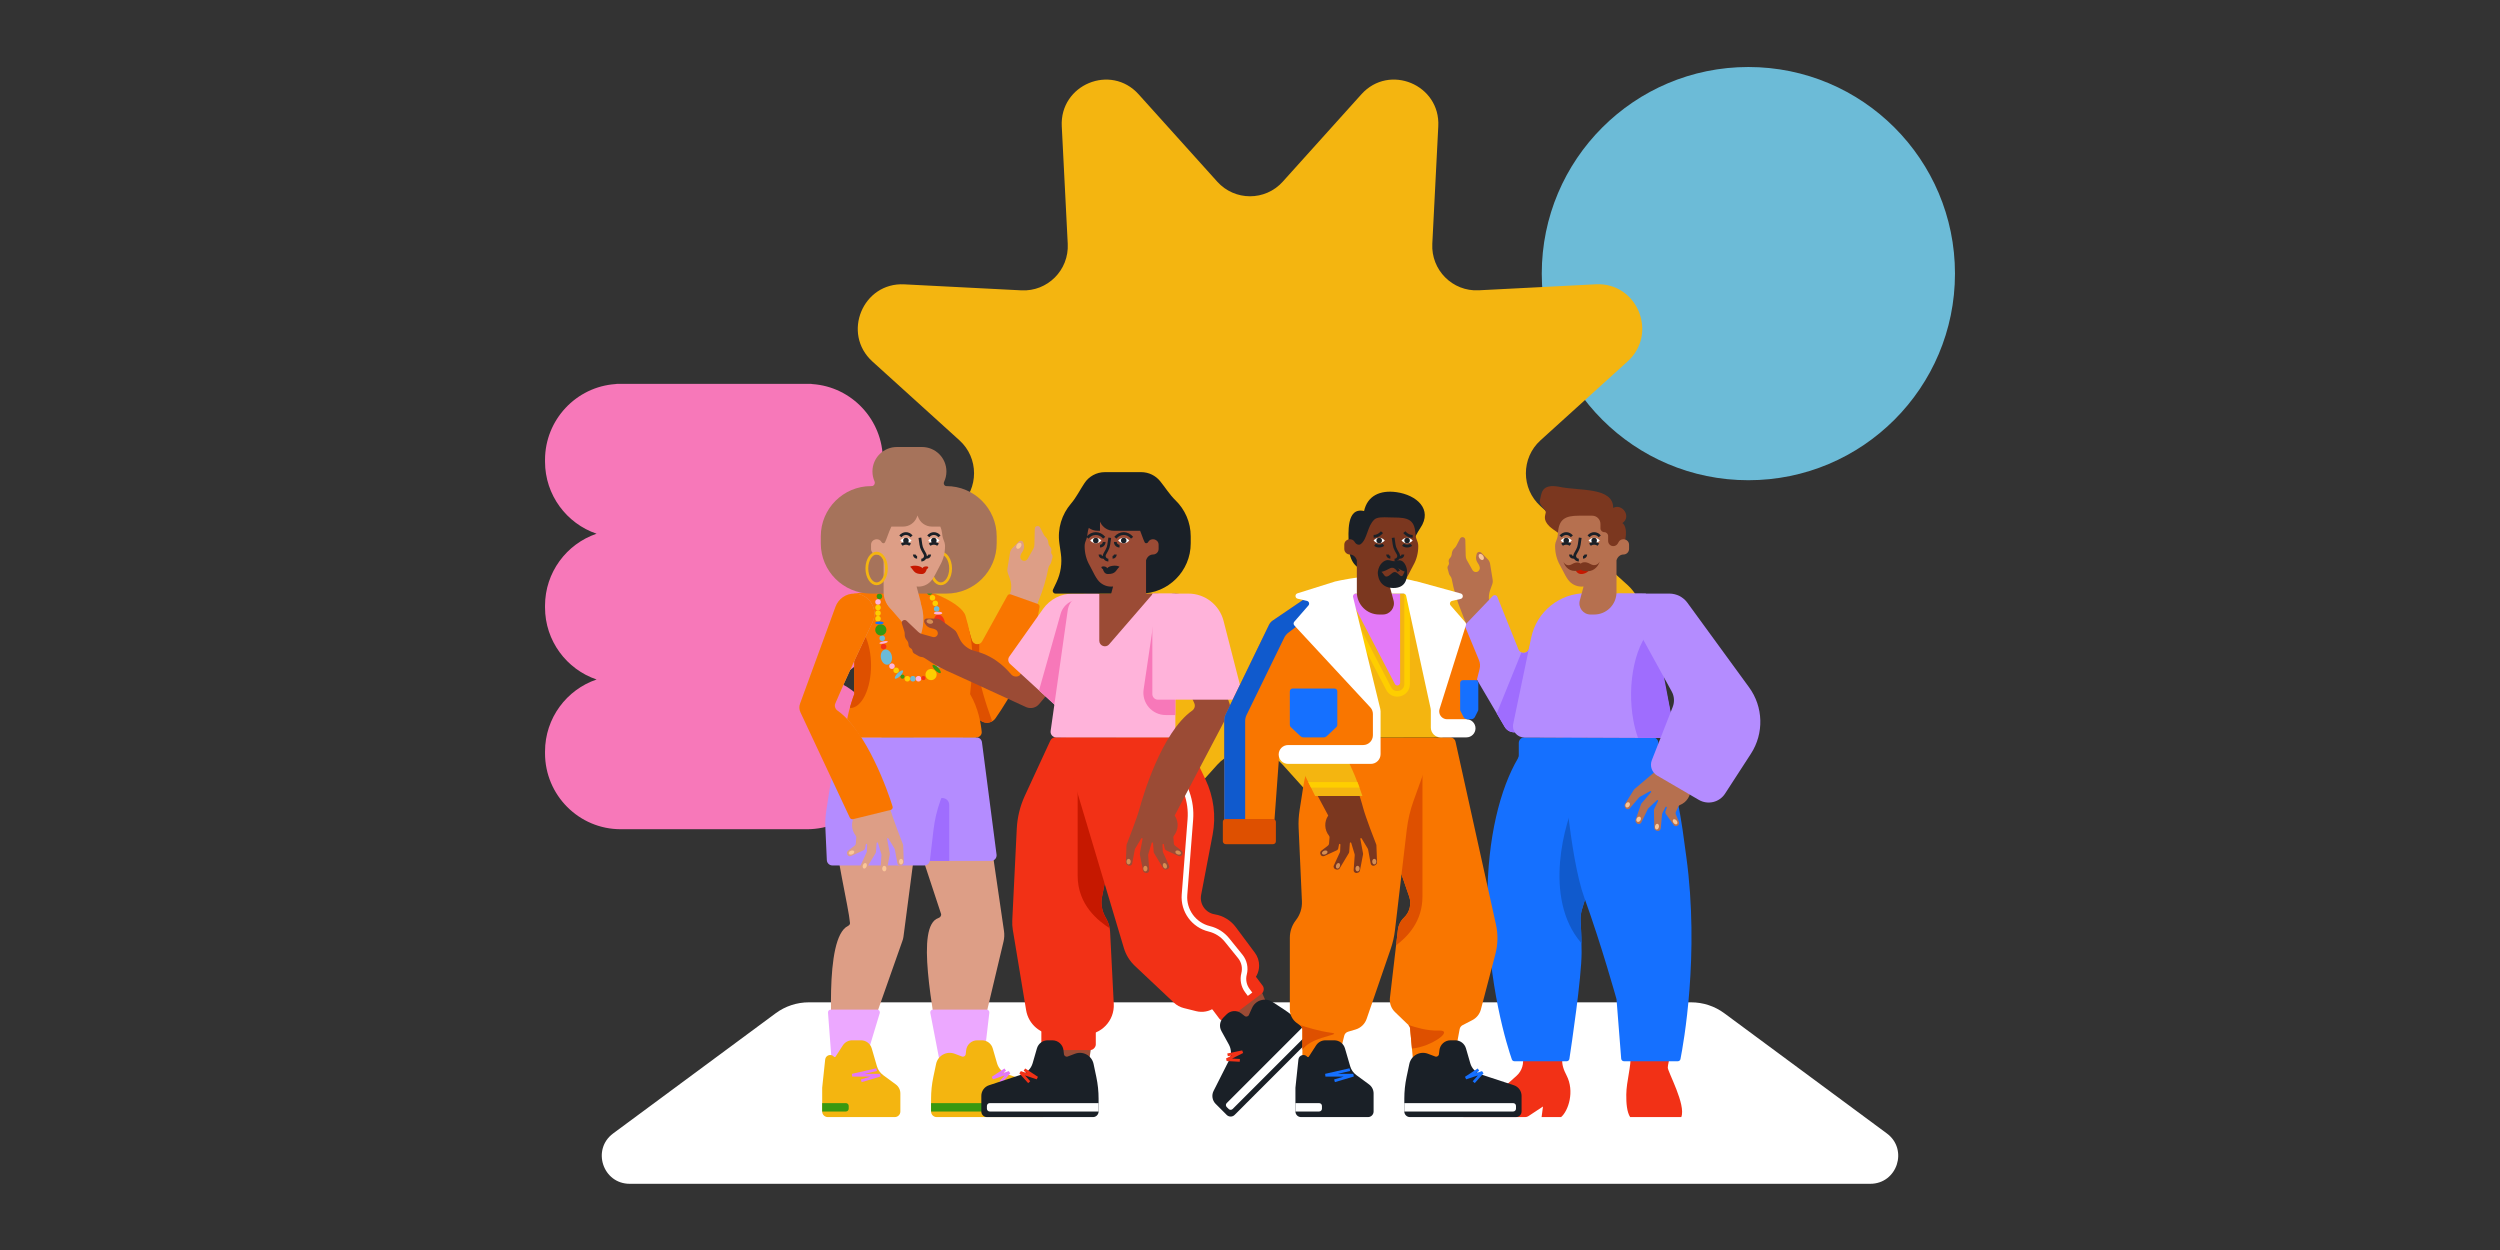 <svg width="960" height="480" viewBox="0 0 960 480" fill="none" xmlns="http://www.w3.org/2000/svg">
<rect x="0" y="0" width="960" height="480" fill="#333333" stroke="none"/>
<g clip-path="url(#clip0)">
<g clip-path="url(#clip1)">
<g clip-path="url(#clip2)">
<path d="M671.374 25.731C627.553 25.731 592.037 61.247 592.037 105.068C592.037 148.889 627.553 184.405 671.374 184.405C715.195 184.405 750.711 148.889 750.711 105.068C750.711 61.247 715.195 25.731 671.374 25.731Z" fill="#6CBBD7"/>
<path d="M209.289 288.59C209.289 275.745 217.594 264.819 229.09 260.924C217.594 257.03 209.289 246.093 209.289 233.259V232.612C209.289 219.767 217.594 208.841 229.09 204.946C217.594 201.04 209.289 190.104 209.289 177.258V176.611C209.289 161.188 221.263 148.522 236.362 147.484C236.506 147.439 236.662 147.417 236.818 147.417H311.487C311.643 147.417 311.799 147.439 311.943 147.484C327.053 148.522 339.016 161.188 339.016 176.611V177.258C339.016 190.104 330.711 201.029 319.214 204.924C330.722 208.819 339.016 219.755 339.016 232.589V233.237C339.016 246.082 330.711 257.007 319.214 260.913C330.722 264.808 339.016 275.745 339.016 288.579V289.226C339.016 305.319 325.974 318.42 309.931 318.42H238.374C222.331 318.443 209.289 305.341 209.289 289.248V288.59Z" fill="#F778B9"/>
<path d="M662.14 389.093C658.45 386.364 653.981 384.892 649.392 384.892L310.608 384.892C306.019 384.892 301.551 386.364 297.86 389.093L235.449 435.238C227.135 441.386 231.483 454.58 241.823 454.58L718.177 454.58C728.518 454.58 732.866 441.386 724.551 435.238L662.14 389.093Z" fill="white"/>
<path d="M624.994 138.794C636.843 128.055 628.705 108.347 612.777 109.17L567.8 111.474C557.755 111.988 549.494 103.677 550.006 93.617L552.302 48.481C553.122 32.497 533.463 24.33 522.783 36.2L492.586 69.753C485.863 77.242 474.157 77.242 467.413 69.753L437.237 36.22C426.536 24.33 406.898 32.497 407.718 48.502L410.013 93.638C410.526 103.718 402.244 112.009 392.22 111.494L347.243 109.19C331.315 108.367 323.177 128.076 335.005 138.814L368.44 169.097C375.902 175.845 375.902 187.591 368.44 194.36L335.005 224.642C323.156 235.381 331.294 255.089 347.243 254.266L392.22 251.962C402.265 251.448 410.526 259.759 410.013 269.819L407.718 314.954C406.898 330.939 426.557 339.106 437.237 327.236L467.413 293.683C474.157 286.194 485.863 286.194 492.586 293.683L522.762 327.236C533.463 339.127 553.102 330.96 552.282 314.954L549.986 269.819C549.473 259.738 557.755 251.448 567.78 251.962L612.756 254.266C628.684 255.089 636.823 235.36 624.974 224.642L591.539 194.36C584.077 187.612 584.077 175.865 591.539 169.097L624.994 138.794Z" fill="#F4B510"/>
</g>
<g clip-path="url(#clip3)">
<path d="M332.872 400.031L346.482 361.43C346.7 360.887 346.848 360.319 346.924 359.74L353.511 309.419L367.18 283.152H328.316C328.316 283.152 318.667 297.357 319.739 312.903C320.758 327.685 325.897 348.379 326.4 354.433C326.44 354.921 326.1 355.326 325.658 355.537C316.178 360.081 319.739 400.159 319.739 405.642C320.007 420.92 325.636 419.579 329.389 419.579C336.625 419.579 329.008 409.662 332.872 400.031Z" fill="#DD9E86"/>
<path d="M360.353 352.53C351.464 355.485 358.222 386.76 361.24 407.771C361.637 410.528 363.033 413.052 365.202 414.799L369.647 418.38C370.826 419.33 372.294 419.848 373.808 419.848H377.393C378.606 419.848 379.235 418.401 378.409 417.513C375.245 414.116 373.99 409.361 375.063 404.845L385.356 361.537C385.669 360.218 385.73 358.852 385.534 357.51L374.685 283.152H350.83C350.83 292.657 349.437 314.755 353.511 327.109L361.355 350.896C361.584 351.589 361.046 352.299 360.353 352.53Z" fill="#DD9E86"/>
<path d="M317.949 388.837L319.36 407.518H332.241L337.815 389.066C338.023 388.378 337.508 387.684 336.789 387.684H319.019C318.395 387.684 317.903 388.215 317.949 388.837Z" fill="#ECA8FF"/>
<path d="M379.906 388.88L377.73 407.518H360.815L357.24 388.959C357.113 388.297 357.62 387.684 358.293 387.684H378.841C379.482 387.684 379.98 388.243 379.906 388.88Z" fill="#ECA8FF"/>
<path d="M357.263 283.152H374.946C376.023 283.152 376.933 283.951 377.072 285.02L382.679 328.173C382.846 329.456 381.847 330.593 380.553 330.593H354.667L350.562 318.724L357.263 283.152Z" fill="#B48CFF"/>
<path fill-rule="evenodd" clip-rule="evenodd" d="M364.5 330.593H354.668L352.966 325.674L359.3 308.21C360.323 305.39 364.5 306.12 364.5 309.121V330.593Z" fill="#9F6DFE"/>
<path d="M324.29 287.527L326.606 284.096C327.005 283.506 327.671 283.152 328.383 283.152H369.86L361.105 307.449C359.799 311.073 358.913 314.835 358.464 318.661L357.082 330.441C356.955 331.521 356.04 332.335 354.952 332.335H319.644C318.497 332.335 317.554 331.433 317.502 330.288L316.945 317.945C316.842 315.662 316.968 313.374 317.32 311.116L318.828 301.438C319.604 296.456 321.469 291.706 324.29 287.527Z" fill="#B48CFF"/>
<path d="M357.531 421.889C357.531 419.106 357.82 416.33 358.393 413.607L359.458 408.55C360.136 405.331 363.525 403.476 366.601 404.64L369.384 405.693C370.035 405.94 370.745 405.51 370.828 404.818L371.015 403.255C371.274 401.099 373.102 399.477 375.273 399.477H377.089C378.999 399.477 380.679 400.74 381.209 402.575L382.855 408.273C383.445 410.316 385.007 411.936 387.027 412.599L399.61 416.734C401.37 417.312 402.56 418.956 402.56 420.808V426.816C402.56 428.001 401.6 428.961 400.416 428.961H359.675C358.491 428.961 357.531 428.001 357.531 426.816V421.889Z" fill="#F4B510"/>
<path d="M315.718 417.703L316.871 406.847C317.05 405.168 319.145 404.512 320.249 405.789V405.789C320.418 405.983 320.726 405.962 320.866 405.745L323.646 401.439C324.436 400.216 325.793 399.477 327.249 399.477H330.621C332.527 399.477 334.205 400.735 334.738 402.566L336.744 409.447C337.14 410.803 337.971 411.992 339.109 412.829L343.99 416.418C345.089 417.226 345.738 418.509 345.738 419.873V426.816C345.738 428.001 344.778 428.961 343.593 428.961H317.862C316.678 428.961 315.718 428.001 315.718 426.816V417.703Z" fill="#F4B510"/>
<path d="M357.531 423.6H399.344C399.936 423.6 400.416 424.08 400.416 424.672V425.744C400.416 426.336 399.936 426.816 399.344 426.816H357.531V423.6Z" fill="#389810"/>
<path d="M315.718 423.6H324.831C325.423 423.6 325.903 424.08 325.903 424.672V425.744C325.903 426.336 325.423 426.816 324.831 426.816H315.718V423.6Z" fill="#389810"/>
<path d="M386.019 410.734L381.118 413.951L387.55 411.807L384.181 415.559" stroke="#E379F8" stroke-width="1.072" stroke-linejoin="bevel"/>
<path d="M336.625 410.734L327.244 412.879H337.965L330.728 415.023" stroke="#E379F8" stroke-width="1.072" stroke-linejoin="bevel"/>
</g>
<path d="M387 229.833C388.344 227.584 388.729 224.851 387.844 222.382L386.994 220.013C386.809 219.495 386.758 218.938 386.846 218.395L387.847 212.232C387.954 211.569 388.265 210.957 388.735 210.48L391.21 207.967C391.801 207.367 392.818 207.655 393.011 208.478L393.171 209.155C393.367 209.989 393.225 210.867 392.778 211.596L392.153 212.614C392.058 212.77 391.985 212.938 391.938 213.115L391.846 213.462C391.63 214.272 392.109 215.105 392.914 215.322C393.577 215.501 394.277 215.207 394.617 214.606L396.784 210.769C397.046 210.306 397.19 209.785 397.203 209.253L397.356 203.032C397.37 202.468 397.811 202.009 398.371 201.975C398.796 201.949 399.197 202.178 399.393 202.558L400.817 205.308C400.992 205.647 401.228 205.95 401.512 206.204C402.099 206.728 402.468 207.455 402.544 208.241L402.577 208.582C402.623 209.054 402.815 209.5 403.126 209.857L403.373 210.139C403.716 210.531 403.841 211.069 403.707 211.573L403.679 211.677C403.57 212.086 403.659 212.523 403.919 212.856C404.179 213.19 404.268 213.627 404.159 214.036L403.645 215.97C403.551 216.323 403.376 216.649 403.136 216.922C402.856 217.239 402.666 217.629 402.587 218.046C401.772 222.367 400.508 226.613 398.825 230.673C380.856 279.1 368.264 261.205 387 229.833Z" fill="#DD9E86"/>
<path d="M391.951 210.062C391.556 210.655 390.915 210.921 390.52 210.658C390.125 210.394 390.126 209.7 390.521 209.108C390.916 208.516 391.557 208.249 391.952 208.512C392.347 208.776 392.346 209.47 391.951 210.062Z" fill="#FAC798"/>
<path d="M354.992 252.331L375.866 276.093C377.626 278.097 380.746 278.005 382.275 275.819C384.924 272.031 388.808 265.996 391.839 259.297C396.223 249.607 398.62 236.54 399.203 233.09C399.288 232.584 398.994 232.102 398.51 231.929L388.14 228.242C387.645 228.067 387.096 228.274 386.842 228.734L377.137 246.285C376.22 247.943 373.761 247.685 373.209 245.872L370.933 238.391L361.707 238.098C354.205 237.86 350.038 246.692 354.992 252.331Z" fill="#F97600"/>
<path fill-rule="evenodd" clip-rule="evenodd" d="M376.025 247.257V258.493C376.025 262.129 378.286 269.476 381.004 276.995C379.384 277.937 377.222 277.637 375.866 276.093L354.992 252.331C350.038 246.692 354.205 237.86 361.707 238.098L370.933 238.391L373.209 245.872C373.6 247.155 374.947 247.66 376.025 247.257Z" fill="#DE5000"/>
<path d="M338.233 227.938H354.583L374.685 283.152H328.584L330.945 274.843L338.233 227.938Z" fill="#DD9E86"/>
<path d="M370.756 236.483C371.993 240.692 373.227 245.765 373.345 250.988C373.466 256.358 373.073 261.619 372.512 266.534C375.716 271.966 376.681 277.921 376.972 281.016C377.083 282.195 376.135 283.152 374.951 283.152H326.708C325.524 283.152 324.558 282.191 324.645 281.01C325.169 273.842 328.047 266.534 328.047 266.534L328.047 227.938L340.645 226.061L340.378 226.774C339.551 228.978 339.995 231.458 341.534 233.239L351.574 244.854C352.087 245.448 353.049 245.281 353.332 244.549C355.316 239.431 354.956 233.701 352.348 228.872L350.83 226.061C355.994 226.061 369.299 231.529 370.756 236.483Z" fill="#F97600"/>
<path fill-rule="evenodd" clip-rule="evenodd" d="M326.439 271.444C327.263 268.523 328.047 266.534 328.047 266.534L328.047 239.525C329.58 240.161 331.002 241.699 332.125 243.984C333.633 247.05 334.48 251.208 334.48 255.545C334.48 259.881 333.633 264.04 332.125 267.106C330.617 270.172 328.572 271.895 326.439 271.895L326.439 271.444Z" fill="#DE5000"/>
<path d="M307.259 270.108L320.843 232.979C321.95 229.951 324.831 227.938 328.055 227.938C333.739 227.938 337.469 233.9 335.015 239.026C330.671 248.102 324.651 260.902 320.747 270.127C320.32 271.134 320.737 272.282 321.631 272.912C333.38 281.189 340.692 306.377 341.717 310.223C342.709 313.942 346.224 322.938 346.745 324.264C346.789 324.377 346.812 324.491 346.817 324.612L347.057 331.105C347.07 331.456 346.91 331.791 346.629 332.002L346.316 332.237C345.68 332.714 344.764 332.356 344.619 331.574L343.629 326.227C343.605 326.101 343.56 325.981 343.494 325.871L341.141 321.949C340.987 321.693 340.593 321.842 340.647 322.136L341.68 327.714C341.705 327.846 341.704 327.98 341.679 328.112L340.496 334.266C340.422 334.646 340.149 334.958 339.782 335.08L339.488 335.178C338.763 335.42 338.025 334.847 338.079 334.085L338.487 328.378C338.496 328.248 338.482 328.117 338.444 327.992L337.144 323.676C337.058 323.391 336.642 323.437 336.62 323.734L336.375 327.122C336.363 327.29 336.312 327.452 336.225 327.596L332.734 333.415C332.496 333.811 332.032 334.01 331.582 333.91L331.218 333.829C330.552 333.681 330.192 332.957 330.476 332.336L332.784 327.3C332.842 327.174 332.875 327.037 332.881 326.898L332.988 324.324C333.002 323.992 332.519 323.936 332.457 324.262L332.172 325.761C332.107 326.102 331.881 326.391 331.565 326.535L326.809 328.715C326.199 328.995 325.485 328.652 325.322 328.001L325.27 327.79C325.166 327.377 325.318 326.941 325.656 326.681L328.208 324.717C328.447 324.533 328.598 324.257 328.623 323.957L328.819 321.609C328.84 321.354 328.763 321.101 328.603 320.901C326.836 318.692 326.701 315.593 328.271 313.239L328.316 313.171L307.491 273.578C306.927 272.506 306.843 271.246 307.259 270.108Z" fill="#DD9E86"/>
<path d="M346.81 330.861C346.81 331.453 346.45 331.933 346.006 331.933C345.562 331.933 345.202 331.453 345.202 330.861C345.202 330.269 345.562 329.789 346.006 329.789C346.45 329.789 346.81 330.269 346.81 330.861Z" fill="#FAC798"/>
<path d="M340.377 333.542C340.377 334.134 340.017 334.614 339.573 334.614C339.129 334.614 338.769 334.134 338.769 333.542C338.769 332.949 339.129 332.469 339.573 332.469C340.017 332.469 340.377 332.949 340.377 333.542Z" fill="#FAC798"/>
<path d="M332.705 332.895C332.434 333.439 331.929 333.688 331.578 333.453C331.226 333.218 331.16 332.587 331.431 332.044C331.702 331.5 332.207 331.251 332.559 331.486C332.91 331.721 332.976 332.352 332.705 332.895Z" fill="#FAC798"/>
<path d="M327.128 328.106C326.541 328.293 325.998 328.118 325.914 327.715C325.83 327.312 326.237 326.834 326.823 326.648C327.409 326.461 327.953 326.636 328.037 327.039C328.121 327.441 327.714 327.919 327.128 328.106Z" fill="#FAC798"/>
<path d="M307.219 270.218L320.843 232.979C321.95 229.951 324.831 227.938 328.055 227.938C333.739 227.938 337.469 233.9 335.015 239.026C330.671 248.102 324.651 260.902 320.747 270.127C320.32 271.134 320.735 272.282 321.631 272.91C332.7 280.671 340.879 303.568 342.754 309.711C342.929 310.286 342.579 310.877 341.996 311.02L327.561 314.57C327.065 314.692 326.551 314.446 326.334 313.984L307.363 273.511C306.878 272.477 306.826 271.291 307.219 270.218Z" fill="#F97600"/>
<circle cx="338.233" cy="226.865" r="1.072" fill="#DE5000"/>
<circle cx="337.697" cy="229.01" r="1.072" fill="#389810"/>
<circle cx="337.161" cy="231.154" r="1.072" fill="#FFB3DA"/>
<circle cx="337.161" cy="233.298" r="1.072" fill="#FECE00"/>
<circle cx="337.161" cy="235.442" r="1.072" fill="#FECE00"/>
<circle cx="337.161" cy="237.587" r="1.072" fill="#FECE00"/>
<circle cx="338.769" cy="245.092" r="1.072" fill="#6CBBD7"/>
<circle cx="339.305" cy="248.308" r="1.072" fill="#F23116"/>
<circle cx="342.521" cy="255.813" r="1.072" fill="#FFB3DA"/>
<circle cx="344.129" cy="257.421" r="1.072" fill="#FECE00"/>
<circle cx="346.542" cy="259.833" r="0.804" fill="#389810"/>
<circle cx="348.418" cy="260.637" r="1.072" fill="#FECE00"/>
<circle cx="350.562" cy="260.637" r="1.072" fill="#6CBBD7"/>
<circle cx="352.706" cy="260.637" r="1.072" fill="#FFB3DA"/>
<circle cx="354.583" cy="260.369" r="0.804" fill="#F23116"/>
<circle cx="360.747" cy="255.277" r="1.072" fill="#6CBBD7"/>
<circle cx="361.283" cy="253.132" r="1.072" fill="#F23116"/>
<circle cx="361.819" cy="250.988" r="1.072" fill="#FECE00"/>
<circle cx="361.819" cy="243.483" r="1.072" fill="#1570FF"/>
<circle cx="359.675" cy="233.834" r="1.072" fill="#6CBBD7"/>
<circle cx="359.139" cy="231.69" r="1.072" fill="#FECE00"/>
<circle cx="358.067" cy="229.546" r="1.072" fill="#FECE00"/>
<circle cx="356.995" cy="227.401" r="1.072" fill="#389810"/>
<circle cx="357.531" cy="259.029" r="2.144" fill="#FECE00"/>
<circle cx="338.233" cy="241.875" r="2.144" fill="#389810"/>
<circle cx="361.819" cy="246.7" r="2.144" fill="#FFB3DA"/>
<path d="M362.768 238.695C363.163 240.45 362.579 242.096 361.462 242.372C360.346 242.648 359.121 241.449 358.726 239.694C358.332 237.94 358.916 236.294 360.032 236.018C361.148 235.742 362.373 236.941 362.768 238.695Z" fill="#F23116"/>
<ellipse cx="340.377" cy="252.328" rx="2.144" ry="2.948" transform="rotate(-10.854 340.377 252.328)" fill="#6CBBD7"/>
<ellipse cx="337.697" cy="239.195" rx="1.608" ry="0.536" fill="#1570FF"/>
<path d="M340.906 246.35C340.99 246.574 340.342 246.913 339.458 247.106C338.574 247.299 337.789 247.274 337.704 247.049C337.62 246.825 338.268 246.486 339.152 246.293C340.036 246.1 340.821 246.126 340.906 246.35Z" fill="#FFB3DA"/>
<ellipse cx="361.819" cy="249.38" rx="1.608" ry="0.536" fill="#389810"/>
<ellipse cx="360.211" cy="235.442" rx="1.608" ry="0.536" fill="#FFB3DA"/>
<path d="M346.727 257.504C347.008 257.785 346.552 258.695 345.71 259.538C344.868 260.38 343.957 260.835 343.676 260.554C343.396 260.274 343.851 259.363 344.693 258.521C345.536 257.678 346.446 257.223 346.727 257.504Z" fill="#6CBBD7"/>
<path d="M358.15 255.36C357.869 255.64 358.324 256.551 359.167 257.393C360.009 258.236 360.92 258.691 361.2 258.41C361.481 258.129 361.026 257.219 360.184 256.376C359.341 255.534 358.431 255.079 358.15 255.36Z" fill="#389810"/>
<path fill-rule="evenodd" clip-rule="evenodd" d="M344.397 171.651C339.216 171.651 335.016 175.851 335.016 181.032C335.016 182.377 335.3 183.656 335.809 184.813C336.166 185.622 335.63 186.661 334.746 186.661H334.48C323.822 186.661 315.182 195.301 315.182 205.959V208.639C315.182 219.297 323.822 227.938 334.48 227.938H363.428C374.086 227.938 382.726 219.297 382.726 208.639V205.959C382.726 195.301 374.086 186.661 363.428 186.661V186.661C362.655 186.661 362.19 185.756 362.522 185.059C363.103 183.839 363.428 182.474 363.428 181.032C363.428 175.851 359.228 171.651 354.047 171.651H344.397Z" fill="#A6735B"/>
<path d="M365.036 218.288C365.036 219.974 364.579 221.475 363.87 222.54C363.158 223.608 362.233 224.185 361.283 224.185C360.334 224.185 359.409 223.608 358.697 222.54C357.987 221.475 357.531 219.974 357.531 218.288C357.531 216.603 357.987 215.102 358.697 214.037C359.409 212.969 360.334 212.392 361.283 212.392C362.233 212.392 363.158 212.969 363.87 214.037C364.579 215.102 365.036 216.603 365.036 218.288Z" stroke="#F4B510" stroke-width="1.072"/>
<path fill-rule="evenodd" clip-rule="evenodd" d="M342.291 202.207H346.81C349.082 202.207 351.131 200.84 352.005 198.743L352.349 197.918L352.496 198.358C353.262 200.656 355.413 202.207 357.835 202.207H361.097C361.42 202.972 361.644 203.813 361.75 204.728C361.844 205.539 361.944 206.357 362.253 207.113C362.584 207.923 362.892 208.676 362.892 209.711C362.892 212.396 362.22 214.896 361.033 216.992C360.664 217.642 360.322 218.32 359.978 218.999L359.978 218.999C359.351 220.24 358.72 221.488 357.921 222.592C356.752 224.207 354.852 225.257 352.706 225.257C352.454 225.257 352.204 225.243 351.959 225.214L353.4 230.577C354.132 233.302 352.079 235.978 349.258 235.978H347.882C343.145 235.978 339.305 232.138 339.305 227.401V215.13C339.261 215.025 339.219 214.919 339.178 214.813C338.76 213.735 337.78 212.928 336.625 212.928C335.44 212.928 334.48 211.968 334.48 210.784V209.209C334.48 207.01 337.395 206.236 338.486 208.145C338.815 208.721 339.569 208.788 339.863 208.194C340.192 207.526 340.501 206.683 340.842 205.756C341.251 204.642 341.704 203.407 342.291 202.207Z" fill="#DD9E86"/>
<path d="M340.377 218.288C340.377 219.974 339.921 221.475 339.211 222.54C338.499 223.608 337.574 224.185 336.625 224.185C335.675 224.185 334.75 223.608 334.038 222.54C333.329 221.475 332.872 219.974 332.872 218.288C332.872 216.603 333.329 215.102 334.038 214.037C334.75 212.969 335.675 212.392 336.625 212.392C337.574 212.392 338.499 212.969 339.211 214.037C339.921 215.102 340.377 216.603 340.377 218.288Z" stroke="#F4B510" stroke-width="1.072"/>
<path d="M353.242 206.495L353.617 209.117C353.724 209.865 353.966 210.586 354.333 211.245L355.157 212.729C355.741 213.78 354.981 215.072 353.779 215.072V215.072" stroke="#1A2027" stroke-width="1.072"/>
<path d="M356.995 212.928C356.995 213.52 356.515 214 355.923 214L355.387 214" stroke="#1A2027" stroke-width="1.072"/>
<path d="M352.17 214C351.578 214 351.098 213.52 351.098 212.928" stroke="#1A2027" stroke-width="1.072"/>
<path d="M356.456 217.796C356.413 217.404 354.643 217.269 354.205 218.209C353.689 217.269 350.77 216.843 349.49 217.62C350.997 219.003 350.826 220.433 353.975 220.433C355.196 220.433 355.714 219.258 355.843 218.614C356.009 218.446 356.499 218.188 356.456 217.796Z" fill="#C61800"/>
<path d="M350.026 205.959C348.842 204.53 346.922 204.53 345.738 205.959" stroke="#1A2027" stroke-width="1.072"/>
<path d="M350.026 207.567C348.842 206.138 346.922 206.138 345.738 207.567C347.453 209.497 349.311 208.371 350.026 207.567Z" fill="white"/>
<path d="M360.747 207.567C359.563 206.138 357.643 206.138 356.459 207.567C358.174 209.497 360.033 208.371 360.747 207.567Z" fill="white"/>
<path d="M360.747 205.959C359.563 204.53 357.643 204.53 356.459 205.959" stroke="#1A2027" stroke-width="1.072"/>
<path d="M360.211 209.175C359.323 208.461 357.883 208.461 356.995 209.175" stroke="#1A2027" stroke-width="1.072"/>
<path d="M349.49 209.175C348.602 208.461 347.162 208.461 346.274 209.175" stroke="#1A2027" stroke-width="1.072"/>
<circle cx="347.882" cy="207.567" r="1.072" fill="#1A2027"/>
<circle cx="358.603" cy="207.567" r="1.072" fill="#1A2027"/>
<g clip-path="url(#clip4)">
<path d="M629.046 405.642L617.521 363.561L606.531 309.419L592.862 283.152H631.726C631.726 283.152 641.375 297.357 640.303 312.903C639.282 327.707 636.074 351.842 635.77 358.187C635.747 358.676 636.088 359.077 636.527 359.295C645.898 363.933 640.303 405.642 640.303 405.642H629.046Z" fill="#B6704F"/>
<path d="M572.496 351.463C572.528 347.86 572.772 333.479 574.636 324.161C576.78 313.439 585.357 283.152 585.357 283.152H609.212C609.212 292.657 608.193 314.755 604.119 327.109L596.275 350.896C596.046 351.589 596.575 352.301 597.29 352.451C609.613 355.038 600.806 391.15 598.222 412.075H587.233L572.694 353.126C572.56 352.58 572.491 352.026 572.496 351.463Z" fill="#B6704F"/>
<path d="M577.584 417.373L582.365 413.1C584.485 411.206 585.352 408.276 584.605 405.533L583.686 402.157H600.525L599.941 406.448C599.634 408.7 600.49 410.91 601.54 412.924C604.769 419.117 602.211 426.635 599.456 428.961H591.972L592.506 424.899L586.896 428.605C586.546 428.837 586.135 428.961 585.714 428.961H562.101C561.395 428.961 560.881 428.289 561.067 427.607L561.979 424.258C562.506 422.324 564.068 420.845 566.028 420.425L575.624 418.369C576.353 418.213 577.028 417.87 577.584 417.373Z" fill="#F23116"/>
<path d="M643.121 399.477H625.965C625.965 401.354 626.128 403.007 626.185 404.628C626.37 409.864 624.552 415.076 624.493 420.314C624.456 423.619 624.716 426.964 625.965 428.961H645.617C647.486 424.191 640.429 411.627 640.429 409.951C640.429 407.907 643.121 399.477 643.121 399.477Z" fill="#F23116"/>
<path d="M602.648 406.623C603.435 401.457 607.336 375.346 607.336 365.705C607.336 346.509 604.968 356.937 611.892 335.686L607.336 283.152H585.357C584.173 283.152 583.213 284.112 583.213 285.296V290.059C583.213 290.45 583.107 290.83 582.909 291.167C576.096 302.742 571.151 321.652 571.151 345.603C571.151 378.32 579.04 402.491 580.552 406.823C580.699 407.245 581.097 407.518 581.544 407.518H601.592C602.121 407.518 602.569 407.146 602.648 406.623Z" fill="#1570FF"/>
<path fill-rule="evenodd" clip-rule="evenodd" d="M607.307 362.231C607.198 355.843 606.82 353.787 606.987 351.776C607.199 349.232 608.284 346.76 611.892 335.686L611.253 328.311C609.602 320.141 607.608 312.038 605.728 305.666C600.724 315.584 592.487 344.799 607.068 361.953C607.148 362.048 607.228 362.14 607.307 362.231Z" fill="#105ACD"/>
<path d="M645.298 406.686C646.429 400.975 652.677 366.654 647.54 328.985C645.664 315.223 643.99 299.588 637.228 289.888C636.967 289.513 636.819 289.07 636.819 288.612V285.296C636.819 284.112 635.859 283.152 634.675 283.152H600.695C600.08 283.152 599.592 283.665 599.629 284.279C600.057 291.256 602.585 328.787 608.408 344.799C614.84 362.489 620.737 383.663 620.737 383.663L622.536 406.53C622.58 407.088 623.039 407.518 623.598 407.518H644.271C644.776 407.518 645.2 407.182 645.298 406.686Z" fill="#1570FF"/>
</g>
<path d="M573.042 234.122C571.698 231.872 571.313 229.14 572.198 226.67L573.048 224.301C573.233 223.784 573.284 223.227 573.196 222.684L572.195 216.521C572.088 215.858 571.777 215.245 571.307 214.768L568.833 212.256C568.241 211.655 567.224 211.944 567.031 212.766L566.871 213.444C566.675 214.278 566.817 215.156 567.264 215.884L567.889 216.903C567.984 217.058 568.057 217.227 568.104 217.403L568.196 217.751C568.412 218.561 567.934 219.394 567.128 219.611C566.465 219.79 565.765 219.496 565.425 218.895L563.258 215.057C562.996 214.594 562.852 214.074 562.839 213.541L562.686 207.321C562.672 206.757 562.231 206.297 561.671 206.263C561.246 206.238 560.846 206.466 560.649 206.846L559.225 209.596C559.05 209.935 558.814 210.239 558.53 210.492C557.943 211.016 557.574 211.744 557.498 212.53L557.465 212.87C557.419 213.342 557.227 213.789 556.916 214.145L556.669 214.428C556.326 214.82 556.201 215.358 556.335 215.862L556.363 215.965C556.472 216.375 556.383 216.812 556.123 217.145C555.863 217.478 555.774 217.915 555.883 218.324L556.397 220.258C556.491 220.611 556.666 220.937 556.907 221.211C557.186 221.528 557.376 221.918 557.455 222.335C558.27 226.656 559.534 230.902 561.217 234.961C579.186 283.389 591.778 265.494 573.042 234.122Z" fill="#B6704F"/>
<path d="M568.091 214.351C568.486 214.943 569.127 215.21 569.522 214.946C569.917 214.683 569.916 213.989 569.521 213.396C569.126 212.804 568.485 212.537 568.09 212.801C567.695 213.065 567.696 213.758 568.091 214.351Z" fill="#FAC798"/>
<path d="M601.171 230.082L610.165 236.284C614.392 239.198 615.128 245.148 611.74 249.005L584.714 279.769C582.786 281.964 579.276 281.631 577.795 279.113L558.983 247.121C558.254 245.88 558.437 244.305 559.433 243.266L573.218 228.87C573.757 228.307 574.697 228.489 574.988 229.211L583.088 249.363C583.843 251.241 586.539 251.124 587.129 249.188L589.11 242.679L601.171 230.082Z" fill="#B48CFF"/>
<path fill-rule="evenodd" clip-rule="evenodd" d="M584.232 250.541L574.748 273.93L577.795 279.113C579.276 281.631 582.786 281.964 584.714 279.77L611.74 249.005C615.128 245.148 614.392 239.198 610.165 236.284L601.171 230.082L589.11 242.679L587.129 249.188C586.722 250.522 585.315 250.993 584.232 250.541Z" fill="#9F6DFE"/>
<path d="M631.994 227.938L609.117 227.786C598.908 227.718 590.068 234.857 587.984 244.851L581.069 278.01C580.515 280.666 582.536 283.163 585.249 283.174L640.873 283.409C642.236 283.414 643.259 282.163 642.981 280.828L631.994 227.938Z" fill="#B48CFF"/>
<path d="M627.659 302.986L639.045 293.337L649.177 302.591L649.182 302.672C649.365 305.496 647.699 308.112 645.063 309.142C644.825 309.235 644.632 309.416 644.523 309.647L643.518 311.778C643.39 312.051 643.382 312.365 643.497 312.644L644.726 315.62C644.889 316.015 644.802 316.468 644.506 316.775L644.355 316.93C643.889 317.413 643.099 317.353 642.71 316.806L639.681 312.54C639.48 312.257 639.429 311.894 639.543 311.566L640.045 310.125C640.154 309.812 639.708 309.619 639.555 309.913L638.36 312.196C638.296 312.32 638.256 312.454 638.243 312.593L637.724 318.108C637.66 318.787 636.985 319.235 636.334 319.03L635.979 318.918C635.539 318.78 635.237 318.375 635.229 317.914L635.115 311.129C635.112 310.961 635.149 310.794 635.222 310.643L636.704 307.586C636.834 307.319 636.496 307.07 636.279 307.274L632.995 310.362C632.9 310.452 632.823 310.557 632.766 310.675L630.265 315.821C629.931 316.508 629.006 316.636 628.499 316.064L628.293 315.832C628.036 315.542 627.955 315.136 628.082 314.769L630.134 308.848C630.178 308.722 630.245 308.605 630.332 308.503L634.016 304.189C634.209 303.962 633.943 303.635 633.682 303.78L629.683 306C629.571 306.062 629.471 306.144 629.388 306.241L625.857 310.377C625.34 310.982 624.368 310.833 624.056 310.102L623.902 309.742C623.764 309.419 623.793 309.049 623.98 308.751L627.444 303.234C627.502 303.141 627.575 303.057 627.659 302.986Z" fill="#B6704F"/>
<path d="M624.316 308.664C624.02 309.177 624.092 309.773 624.476 309.995C624.861 310.217 625.413 309.981 625.709 309.468C626.005 308.955 625.933 308.36 625.548 308.138C625.164 307.916 624.612 308.151 624.316 308.664Z" fill="#FAC798"/>
<path d="M628.547 314.202C628.251 314.714 628.322 315.31 628.707 315.532C629.091 315.754 629.643 315.519 629.939 315.006C630.235 314.493 630.164 313.897 629.779 313.675C629.394 313.453 628.843 313.689 628.547 314.202Z" fill="#FAC798"/>
<path d="M635.514 317.478C635.477 318.084 635.789 318.552 636.211 318.525C636.634 318.497 637.006 317.983 637.043 317.377C637.08 316.771 636.768 316.303 636.345 316.331C635.923 316.358 635.551 316.872 635.514 317.478Z" fill="#FAC798"/>
<path d="M642.739 316.119C643.153 316.574 643.711 316.694 643.985 316.387C644.259 316.08 644.145 315.463 643.731 315.008C643.317 314.553 642.759 314.433 642.485 314.74C642.211 315.047 642.325 315.664 642.739 316.119Z" fill="#FAC798"/>
<path fill-rule="evenodd" clip-rule="evenodd" d="M628.997 283.355L641.643 283.409C642.29 283.411 642.861 283.131 643.252 282.692L640.269 266.802L635.329 240.486C631.872 243.131 629.078 248.441 627.56 255.247C626.042 262.053 625.926 269.798 627.236 276.777C627.679 279.139 628.274 281.348 628.997 283.355Z" fill="#9F6DFE"/>
<path d="M621.273 227.938H641.035C643.776 227.938 646.351 229.247 647.965 231.461L671.647 263.934C677.145 271.473 677.424 281.621 672.347 289.45L662.424 304.753C660.244 308.115 655.807 309.171 652.346 307.152L636.368 297.831C634.313 296.633 633.439 294.117 634.307 291.903L642.328 271.45C643.083 269.524 642.943 267.362 641.947 265.549L621.273 227.938Z" fill="#B48CFF"/>
<path d="M593.564 196.861C593.416 197.895 592.376 199.557 594.966 202.096C597.556 204.636 615.033 215.382 616.596 215.065C624.919 213.38 625.664 202.34 622.982 200.863C626.615 198.456 622.982 193.16 619.467 195.046C619.467 186.981 606.606 188.55 599.021 186.981C591.437 185.411 591.992 190.028 591.344 191.967C590.697 193.906 593.749 195.568 593.564 196.861Z" fill="#7B371F"/>
<path fill-rule="evenodd" clip-rule="evenodd" d="M599.009 216.992C597.822 214.896 597.15 212.396 597.15 209.711C597.15 208.676 597.458 207.923 597.789 207.113C598.098 206.357 598.209 205.541 598.257 204.725C598.572 199.331 601.09 198.027 606.263 198.027H611.411C613.157 198.027 614.572 199.443 614.572 201.189V202.877C614.572 203.691 615.232 204.351 616.047 204.351C616.861 204.351 617.521 205.011 617.521 205.825V207.725C617.521 208.822 618.41 209.711 619.508 209.711C620.221 209.711 620.879 209.329 621.233 208.71L621.556 208.145C622.647 206.236 625.562 207.01 625.562 209.209V210.784C625.562 211.968 624.602 212.928 623.417 212.928C622.262 212.928 621.282 213.735 620.865 214.813C620.823 214.919 620.781 215.025 620.737 215.13V227.401C620.737 232.138 616.897 235.978 612.16 235.978H610.784C607.963 235.978 605.91 233.302 606.642 230.577L608.083 225.214C607.838 225.243 607.588 225.257 607.336 225.257C605.19 225.257 603.29 224.207 602.121 222.592C601.322 221.488 600.691 220.24 600.064 218.999C599.72 218.32 599.378 217.642 599.009 216.992Z" fill="#B6704F"/>
<path d="M606.8 206.495L606.425 209.117C606.318 209.865 606.076 210.586 605.709 211.245L604.885 212.729C604.301 213.78 605.061 215.072 606.263 215.072V215.072" stroke="#1A2027" stroke-width="1.072"/>
<path d="M603.047 212.928C603.047 213.52 603.527 214 604.119 214L604.655 214" stroke="#1A2027" stroke-width="1.072"/>
<path d="M607.872 214C608.464 214 608.944 213.52 608.944 212.928" stroke="#1A2027" stroke-width="1.072"/>
<path d="M604.655 217.989L610.458 216.68C610.458 216.68 611.251 219.408 608.234 220.28C605.216 221.153 604.655 217.989 604.655 217.989Z" fill="#C61800"/>
<path d="M610.016 205.959C611.2 204.53 613.12 204.53 614.304 205.959" stroke="#1A2027" stroke-width="1.072"/>
<path d="M610.016 207.567C611.2 206.138 613.12 206.138 614.304 207.567C612.589 209.497 610.731 208.371 610.016 207.567Z" fill="white"/>
<path d="M599.295 207.567C600.479 206.138 602.399 206.138 603.583 207.567C601.868 209.497 600.009 208.371 599.295 207.567Z" fill="white"/>
<path d="M599.295 205.959C600.479 204.53 602.399 204.53 603.583 205.959" stroke="#1A2027" stroke-width="1.072"/>
<path d="M599.831 209.175C600.719 208.461 602.159 208.461 603.047 209.175" stroke="#1A2027" stroke-width="1.072"/>
<path d="M610.552 209.175C611.44 208.461 612.88 208.461 613.768 209.175" stroke="#1A2027" stroke-width="1.072"/>
<circle r="1.072" transform="matrix(-1 0 0 1 612.16 207.567)" fill="#1A2027"/>
<circle r="1.072" transform="matrix(-1 0 0 1 601.439 207.567)" fill="#1A2027"/>
<path d="M606.959 216.425C607.497 215.956 608.804 215.462 610.635 216.546C612.627 217.726 613.911 216.412 614.304 215.608C613.955 216.859 612.522 219.361 609.587 219.361C608.226 219.361 607.406 219.103 606.947 218.73C606.513 219.032 605.791 219.236 604.655 219.236C601.987 219.236 600.684 216.901 600.367 215.733C600.724 216.484 601.892 217.71 603.702 216.609C605.277 215.651 606.425 216.012 606.959 216.425Z" fill="#7B371F"/>
<g clip-path="url(#clip5)">
<path d="M436.233 362.795L412.209 283.152H451.074C451.074 283.152 460.723 297.357 459.651 312.903C458.677 327.029 455.268 347.661 454.653 354.851C454.585 355.648 455.409 356.166 456.159 355.886C471.713 350.056 483.458 375.998 489.938 394.921L483.237 401.353L438.598 366.261C437.472 365.376 436.646 364.166 436.233 362.795Z" fill="#9B4B35"/>
<path d="M391.844 351.463C391.876 347.86 392.119 333.479 393.983 324.161C396.127 313.439 404.704 283.152 404.704 283.152H428.559C428.559 292.657 427.541 314.755 423.467 327.109L415.622 350.896C415.393 351.589 415.922 352.301 416.637 352.451C428.961 355.038 420.153 391.15 417.57 412.075H406.581L392.042 353.126C391.907 352.58 391.839 352.026 391.844 351.463Z" fill="#9B4B35"/>
<rect width="20.906" height="10.185" rx="2.144" transform="matrix(-0.799 0.601 0.601 0.799 480.065 372.138)" fill="#F23116"/>
<path d="M393.565 305.51L403.325 284.396C403.676 283.638 404.435 283.152 405.271 283.152H414.622L426.147 329.521L423.189 344.308C422.676 346.877 423.074 349.546 424.316 351.853L424.945 353.02C425.736 354.49 426.191 356.117 426.276 357.784L427.688 385.503C428.016 391.937 422.888 397.333 416.446 397.333H405.138C399.63 397.333 394.931 393.348 394.032 387.915L388.922 357.063C388.723 355.859 388.653 354.638 388.713 353.419L390.44 318.224C390.656 313.824 391.717 309.508 393.565 305.51Z" fill="#F23116"/>
<path d="M499.412 392.81C497.444 390.842 495.277 389.084 492.945 387.564L488.616 384.74C485.862 382.944 482.154 384.029 480.801 387.027L479.578 389.739C479.292 390.374 478.486 390.572 477.939 390.142L476.7 389.169C474.993 387.827 472.553 387.973 471.018 389.508L469.735 390.792C468.384 392.143 468.089 394.224 469.012 395.896L471.877 401.089C472.904 402.951 472.945 405.2 471.986 407.098L466.012 418.92C465.176 420.573 465.497 422.576 466.807 423.886L471.055 428.135C471.893 428.972 473.25 428.972 474.088 428.135L502.896 399.327C503.733 398.489 503.733 397.132 502.896 396.294L499.412 392.81Z" fill="#1A2027"/>
<path d="M500.621 394.02L471.055 423.586C470.637 424.005 470.637 424.684 471.055 425.102L471.813 425.86C472.232 426.279 472.911 426.279 473.33 425.86L502.896 396.294L500.621 394.02Z" fill="white"/>
<path d="M471.38 405.067L477.12 403.875L471.055 406.908L476.091 407.179" stroke="#F23116" stroke-width="1.072" stroke-linejoin="bevel"/>
<path fill-rule="evenodd" clip-rule="evenodd" d="M426.128 356.465C421.899 353.72 413.817 347.621 413.817 336.222V285.832L418.49 298.714L426.147 329.521L423.189 344.308C422.676 346.877 423.074 349.546 424.316 351.853L424.941 353.013C425.523 354.094 425.923 355.26 426.128 356.465Z" fill="#C61800"/>
<path d="M462.91 299.324L455.775 284.373C455.419 283.627 454.667 283.152 453.84 283.152H407.385L431.567 364.048C432.35 366.669 433.811 369.036 435.802 370.912L450.785 385.025C451.853 386.031 453.162 386.746 454.585 387.102L459.349 388.293C461.755 388.895 464.302 388.426 466.336 387.008L480.002 377.477C482.197 375.946 483.505 373.439 483.505 370.763C483.505 369.001 482.937 367.286 481.884 365.872L474.56 356.041C472.595 353.403 469.683 351.632 466.437 351.101C462.915 350.524 460.562 347.157 461.232 343.652L465.646 320.535C467.017 313.354 466.059 305.922 462.91 299.324Z" fill="#F23116"/>
<rect width="20.906" height="10.185" rx="2.144" transform="matrix(-1 0 0 1 420.786 393.044)" fill="#F23116"/>
<path d="M421.858 421.889C421.858 419.106 421.569 416.33 420.996 413.607L419.931 408.55C419.254 405.331 415.865 403.476 412.789 404.64L410.006 405.693C409.354 405.94 408.645 405.51 408.562 404.818L408.374 403.255C408.115 401.099 406.287 399.477 404.116 399.477H402.301C400.391 399.477 398.711 400.74 398.181 402.575L396.535 408.273C395.944 410.316 394.383 411.936 392.363 412.599L379.779 416.734C378.019 417.312 376.829 418.956 376.829 420.808V426.816C376.829 428.001 377.789 428.961 378.973 428.961H419.714C420.898 428.961 421.858 428.001 421.858 426.816V421.889Z" fill="#1A2027"/>
<path d="M421.858 423.6H380.046C379.453 423.6 378.973 424.08 378.973 424.672V425.744C378.973 426.336 379.453 426.816 380.046 426.816H421.858V423.6Z" fill="white"/>
<path d="M393.371 410.734L398.272 413.951L391.839 411.807L395.208 415.559" stroke="#F23116" stroke-width="1.072" stroke-linejoin="bevel"/>
<path d="M449.466 286.904L455.736 304.461C456.903 307.729 457.367 311.208 457.098 314.668L454.848 343.564C454.372 349.68 458.41 355.236 464.374 356.672V356.672C467.047 357.316 469.433 358.823 471.161 360.961L476.277 367.288C477.789 369.159 478.325 371.635 477.721 373.963V373.963C477.142 376.198 477.611 378.574 478.996 380.42L480.021 381.787" stroke="white" stroke-width="2.144"/>
</g>
<path d="M366.607 258.951L394.108 271.567C395.842 272.284 397.834 271.798 399.031 270.365L411.284 255.691H412.673C419.48 255.691 425.903 252.537 430.065 247.15L444.909 227.939L429.899 227.939H418.106C415.548 227.891 412.877 229.22 411.171 231.715C405.655 239.787 397.886 250.993 391.924 258.951C391.09 260.064 389.427 260.071 388.424 259.094C387.42 258.118 383.144 252.207 374.375 249.996C371.834 249.355 369.63 247.695 368.509 245.323L367.435 243.047C367.2 242.55 366.842 242.12 366.396 241.799L361.33 238.149C360.785 237.756 360.133 237.542 359.463 237.537L355.937 237.511C355.094 237.504 354.579 238.427 355.024 239.146L355.39 239.737C355.841 240.465 356.562 240.986 357.393 241.186L358.555 241.464C358.733 241.506 358.903 241.574 359.061 241.666L359.372 241.846C360.097 242.267 360.348 243.193 359.932 243.917C359.59 244.512 358.887 244.799 358.222 244.614L353.976 243.434C353.463 243.291 352.994 243.025 352.608 242.657L348.101 238.367C347.692 237.978 347.056 237.965 346.636 238.337C346.317 238.62 346.195 239.064 346.325 239.472L347.263 242.424C347.378 242.787 347.426 243.168 347.405 243.548C347.36 244.334 347.614 245.11 348.116 245.719L348.333 245.983C348.635 246.349 348.814 246.801 348.846 247.273L348.871 247.647C348.907 248.167 349.199 248.636 349.65 248.897L349.742 248.951C350.109 249.163 350.355 249.535 350.407 249.955C350.459 250.374 350.705 250.746 351.071 250.959L352.802 251.962C353.118 252.145 353.472 252.253 353.836 252.275C354.258 252.302 354.668 252.444 355.018 252.683C358.65 255.162 362.546 257.271 366.607 258.951Z" fill="#9B4B35"/>
<path d="M400.538 233.819C403.151 230.13 407.391 227.938 411.912 227.938H421.59L409.663 270.676C409.233 272.216 407.329 272.761 406.15 271.681L387.873 254.946C387.076 254.216 386.947 253.007 387.572 252.125L400.538 233.819Z" fill="#FFB3DA"/>
<path d="M356.894 239.516C357.592 239.656 358.233 239.391 358.326 238.926C358.419 238.46 357.929 237.97 357.23 237.83C356.532 237.691 355.89 237.955 355.797 238.421C355.704 238.886 356.195 239.377 356.894 239.516Z" fill="#D58E54"/>
<path fill-rule="evenodd" clip-rule="evenodd" d="M417.302 243.305V227.938L411.155 231.011C409.266 231.956 407.862 233.653 407.288 235.686L398.983 265.118L406.15 271.681C407.329 272.761 409.233 272.216 409.663 270.676L417.302 243.305Z" fill="#F778B9"/>
<path d="M451.342 281.008V227.938H442.765L425.892 247.44C424.593 248.941 422.126 248.022 422.126 246.037V227.938H417.431C413.692 227.938 410.524 230.689 410 234.39L403.442 280.707C403.26 281.998 404.262 283.152 405.565 283.152H449.197C450.382 283.152 451.342 282.192 451.342 281.008Z" fill="#FFB3DA"/>
<path d="M451.342 261.709C449.209 261.709 447.164 259.987 445.656 256.921C444.148 253.854 443.301 249.696 443.301 245.36C443.301 241.023 444.148 236.865 445.656 233.798C447.164 230.732 449.209 229.01 451.342 229.01L451.342 245.36L451.342 261.709Z" fill="#F778B9"/>
<path d="M472.131 270.108L458.547 232.979C457.439 229.951 454.558 227.938 451.334 227.938C445.65 227.938 441.921 233.9 444.375 239.026C448.719 248.102 454.738 260.902 458.643 270.127C459.069 271.134 458.653 272.282 457.759 272.912C446.009 281.189 438.698 306.377 437.672 310.223C436.68 313.942 433.165 322.938 432.644 324.264C432.6 324.377 432.577 324.491 432.573 324.612L432.332 331.105C432.319 331.456 432.479 331.791 432.76 332.002L433.073 332.237C433.709 332.714 434.626 332.356 434.771 331.574L435.761 326.227C435.784 326.101 435.83 325.981 435.896 325.871L438.249 321.949C438.402 321.693 438.796 321.842 438.742 322.136L437.709 327.714C437.685 327.846 437.685 327.98 437.71 328.112L438.894 334.266C438.967 334.646 439.24 334.958 439.608 335.08L439.902 335.178C440.627 335.42 441.365 334.847 441.31 334.085L440.903 328.378C440.893 328.248 440.908 328.117 440.945 327.992L442.245 323.676C442.331 323.391 442.748 323.437 442.769 323.734L443.014 327.122C443.026 327.29 443.078 327.452 443.164 327.596L446.656 333.415C446.893 333.811 447.357 334.01 447.808 333.91L448.171 333.829C448.837 333.681 449.197 332.957 448.913 332.336L446.605 327.3C446.547 327.174 446.514 327.037 446.508 326.898L446.401 324.324C446.387 323.992 446.87 323.936 446.932 324.262L447.218 325.761C447.283 326.102 447.509 326.391 447.824 326.535L452.58 328.715C453.19 328.995 453.904 328.652 454.067 328.001L454.12 327.79C454.223 327.377 454.071 326.941 453.733 326.681L451.181 324.717C450.942 324.533 450.791 324.257 450.766 323.957L450.571 321.609C450.549 321.354 450.627 321.101 450.786 320.901C452.554 318.692 452.688 315.593 451.119 313.239L451.074 313.171L471.899 273.578C472.463 272.506 472.547 271.246 472.131 270.108Z" fill="#9B4B35"/>
<path d="M432.58 330.861C432.58 331.453 432.94 331.933 433.384 331.933C433.828 331.933 434.188 331.453 434.188 330.861C434.188 330.269 433.828 329.789 433.384 329.789C432.94 329.789 432.58 330.269 432.58 330.861Z" fill="#D58E54"/>
<path d="M439.012 333.542C439.012 334.134 439.372 334.614 439.816 334.614C440.261 334.614 440.621 334.134 440.621 333.542C440.621 332.949 440.261 332.469 439.816 332.469C439.372 332.469 439.012 332.949 439.012 333.542Z" fill="#D58E54"/>
<path d="M446.684 332.895C446.955 333.439 447.46 333.688 447.812 333.453C448.164 333.218 448.229 332.587 447.958 332.044C447.688 331.5 447.183 331.251 446.831 331.486C446.479 331.721 446.413 332.352 446.684 332.895Z" fill="#D58E54"/>
<path d="M452.262 328.106C452.848 328.293 453.391 328.118 453.475 327.715C453.559 327.312 453.152 326.834 452.566 326.648C451.98 326.461 451.437 326.636 451.353 327.039C451.269 327.441 451.676 327.919 452.262 328.106Z" fill="#D58E54"/>
<path d="M451.342 274.575V240.267H442.765L439.157 264.72C438.375 269.907 442.392 274.575 447.638 274.575H451.342Z" fill="#F778B9"/>
<path d="M469.843 238.411C468.261 232.248 462.706 227.938 456.343 227.938H442.497V266.534C442.497 267.718 443.457 268.678 444.641 268.678H474.845C476.245 268.678 477.27 267.358 476.922 266.001L469.843 238.411Z" fill="#FFB3DA"/>
<path fill-rule="evenodd" clip-rule="evenodd" d="M416.462 185.48C414.733 188.07 413.287 191.033 411.26 193.397C407.786 197.449 405.976 202.93 406.809 208.711L407.361 212.544C407.901 216.291 407.327 220.113 405.711 223.536L404.355 226.408C404.019 227.119 404.538 227.938 405.324 227.938H437.94C448.598 227.938 457.238 219.297 457.238 208.639V205.959C457.238 200.517 454.986 195.601 451.362 192.092C449.146 189.947 447.439 187.167 445.495 184.772C443.775 182.654 441.15 181.3 438.208 181.3H424.271C421.014 181.3 418.144 182.96 416.462 185.48Z" fill="#1A2027"/>
<path fill-rule="evenodd" clip-rule="evenodd" d="M437.81 203.815H427.624C425.45 203.815 423.471 202.563 422.539 200.599L422.394 200.294V203.815H421.443C420.198 203.815 419.037 203.408 418.097 202.713C417.878 203.339 417.722 204.01 417.639 204.728C417.546 205.54 417.446 206.357 417.136 207.113C416.805 207.923 416.498 208.676 416.498 209.712C416.498 212.396 417.169 214.896 418.357 216.992C418.725 217.642 419.067 218.32 419.411 218.999L419.411 218.999C420.038 220.24 420.669 221.488 421.469 222.593C422.637 224.207 424.538 225.257 426.683 225.257C426.936 225.257 427.185 225.243 427.43 225.214L425.989 230.578C425.258 233.302 427.31 235.978 430.131 235.978H431.507C436.244 235.978 440.084 232.138 440.084 227.402V215.13C440.128 215.025 440.171 214.919 440.212 214.813C440.629 213.735 441.609 212.928 442.765 212.928C443.949 212.928 444.909 211.968 444.909 210.784V209.209C444.909 207.01 441.994 206.236 440.903 208.145C440.574 208.721 439.82 208.788 439.527 208.194C439.197 207.526 438.888 206.684 438.547 205.756L438.547 205.756C438.32 205.137 438.08 204.482 437.81 203.815Z" fill="#9B4B35"/>
<path d="M426.147 206.495L425.772 209.117C425.666 209.865 425.423 210.586 425.056 211.245L424.232 212.729C423.648 213.78 424.408 215.072 425.611 215.072V215.072" stroke="#1A2027" stroke-width="1.072"/>
<path d="M422.394 212.928C422.394 213.52 422.874 214 423.467 214L424.003 214" stroke="#1A2027" stroke-width="1.072"/>
<path d="M427.219 214C427.811 214 428.291 213.52 428.291 212.928" stroke="#1A2027" stroke-width="1.072"/>
<path d="M422.933 217.796C422.976 217.404 424.746 217.269 425.184 218.209C425.701 217.269 428.62 216.843 429.899 217.62C428.393 219.003 428.563 220.433 425.414 220.433C424.193 220.433 423.675 219.258 423.546 218.614C423.381 218.446 422.89 218.188 422.933 217.796Z" fill="#1A2027"/>
<path d="M428.291 208.103C428.291 208.991 429.011 209.711 429.899 209.711" stroke="#1A2027" stroke-width="1.072"/>
<path d="M424.003 208.103C424.003 208.991 423.283 209.711 422.394 209.711" stroke="#1A2027" stroke-width="1.072"/>
<path d="M434.724 206.495C432.947 204.351 430.067 204.351 428.291 206.495" stroke="#1A2027" stroke-width="1.072"/>
<path d="M417.57 206.495C419.346 204.351 422.226 204.351 424.003 206.495" stroke="#1A2027" stroke-width="1.072"/>
<path d="M429.363 207.567C430.547 206.138 432.467 206.138 433.652 207.567C431.936 209.497 430.078 208.371 429.363 207.567Z" fill="white"/>
<path d="M418.642 207.567C419.826 206.138 421.746 206.138 422.931 207.567C421.215 209.497 419.357 208.371 418.642 207.567Z" fill="white"/>
<circle r="1.072" transform="matrix(-1 0 0 1 431.507 207.567)" fill="#1A2027"/>
<circle r="1.072" transform="matrix(-1 0 0 1 420.786 207.567)" fill="#1A2027"/>
<g clip-path="url(#clip6)">
<path d="M541.115 344.249L532.287 318.724L538.988 283.152H556.832C557.838 283.152 558.709 283.851 558.926 284.833L574.45 355.029C575.277 358.766 575.202 362.646 574.233 366.348L568.66 387.634C568.199 389.397 567.011 390.881 565.393 391.718L561.63 393.665C561.042 393.97 560.628 394.528 560.507 395.179L558.018 408.59H542.74L541.474 394.94C541.426 394.429 541.197 393.951 540.827 393.595L535.652 388.603C534.207 387.209 533.496 385.221 533.729 383.226L536.787 357.072C536.997 355.278 537.828 353.615 539.137 352.371C541.332 350.286 542.105 347.11 541.115 344.249Z" fill="#F97600"/>
<path fill-rule="evenodd" clip-rule="evenodd" d="M534.691 325.674L541.115 344.249C542.105 347.11 541.332 350.286 539.137 352.371C537.828 353.615 536.997 355.278 536.787 357.072L536.095 362.995C540.437 359.761 546.225 353.909 546.225 344.263V293.873L534.691 325.674ZM542.189 402.648C549.494 402.034 558.777 395.469 552.389 395.725C548.009 395.9 543.509 394.476 540.791 393.56L540.827 393.595C541.197 393.951 541.426 394.429 541.474 394.94L542.189 402.648Z" fill="#DE5000"/>
<path d="M506.015 287.527L508.331 284.096C508.729 283.506 509.395 283.152 510.108 283.152H551.585L542.829 307.449C541.523 311.073 540.637 314.835 540.188 318.661L535.666 357.212C535.38 359.651 534.832 362.052 534.034 364.374L524.788 391.251C524.112 393.217 522.526 394.735 520.533 395.326L517.654 396.179C516.923 396.396 516.362 396.985 516.181 397.726L513.525 408.59H500.123V395.481C500.123 394.792 499.793 394.146 499.235 393.743L497.965 392.826C496.291 391.617 495.299 389.677 495.299 387.611V360.099C495.299 357.653 496.118 355.278 497.625 353.351C499.237 351.292 500.059 348.723 499.941 346.11L498.67 317.945C498.567 315.662 498.692 313.374 499.044 311.116L500.552 301.438C501.329 296.456 503.194 291.706 506.015 287.527Z" fill="#F97600"/>
<path d="M539.256 421.889C539.256 419.106 539.545 416.33 540.118 413.607L541.183 408.55C541.86 405.331 545.25 403.476 548.326 404.64L551.109 405.693C551.76 405.94 552.469 405.51 552.552 404.818L552.74 403.255C552.999 401.099 554.827 399.477 556.998 399.477H558.813C560.724 399.477 562.403 400.74 562.933 402.575L564.58 408.273C565.17 410.316 566.731 411.936 568.752 412.599L581.335 416.734C583.095 417.312 584.285 418.956 584.285 420.808V426.816C584.285 428.001 583.325 428.961 582.141 428.961H541.4C540.216 428.961 539.256 428.001 539.256 426.816V421.889Z" fill="#1A2027"/>
<path d="M497.443 417.703L498.596 406.847C498.774 405.168 500.87 404.512 501.974 405.789V405.789C502.143 405.983 502.451 405.962 502.59 405.745L505.371 401.439C506.161 400.216 507.518 399.477 508.974 399.477H512.346C514.252 399.477 515.93 400.735 516.463 402.566L518.469 409.447C518.864 410.803 519.695 411.992 520.834 412.829L525.714 416.418C526.813 417.226 527.462 418.509 527.462 419.873V426.816C527.462 428.001 526.502 428.961 525.318 428.961H499.587C498.403 428.961 497.443 428.001 497.443 426.816V417.703Z" fill="#1A2027"/>
<path d="M539.256 423.6H581.069C581.661 423.6 582.141 424.08 582.141 424.672V425.744C582.141 426.336 581.661 426.816 581.069 426.816H539.256V423.6Z" fill="white"/>
<path d="M497.443 423.6H506.556C507.148 423.6 507.628 424.08 507.628 424.672V425.744C507.628 426.336 507.148 426.816 506.556 426.816H497.443V423.6Z" fill="white"/>
<path d="M567.744 410.734L562.842 413.951L569.275 411.807L565.906 415.559" stroke="#1570FF" stroke-width="1.072" stroke-linejoin="bevel"/>
<path d="M518.349 410.734L508.968 412.879H519.69L512.453 415.023" stroke="#1570FF" stroke-width="1.072" stroke-linejoin="bevel"/>
<path fill-rule="evenodd" clip-rule="evenodd" d="M500.124 403.216V395.481C500.124 394.792 499.793 394.146 499.235 393.743L498.953 393.539C501.738 394.453 506.47 395.958 510.845 396.529C513.383 396.86 512.377 397.146 510.146 397.779C507.133 398.634 501.886 400.124 500.124 403.216Z" fill="#DE5000"/>
</g>
<rect x="511.381" y="227.938" width="43.957" height="55.214" rx="3.752" fill="black"/>
<path d="M509.772 227.938H540.57C548.86 227.938 555.58 234.648 555.58 242.938V281.016C555.58 282.201 554.62 283.152 553.436 283.152H513.205C512.041 283.152 511.089 282.223 511.061 281.06L509.772 227.938Z" fill="#F4B510"/>
<path d="M488.961 270.169L502.567 232.979C503.675 229.951 506.556 227.938 509.78 227.938C515.464 227.938 519.193 233.9 516.74 239.026C512.395 248.102 506.376 260.902 502.471 270.127C502.045 271.134 502.462 272.283 503.359 272.908C512.866 279.529 520.389 296.985 523.161 305.666H505.021L489.144 273.542C488.624 272.49 488.558 271.271 488.961 270.169Z" fill="#F4B510"/>
<path d="M528.47 324.264C527.949 322.938 524.434 313.942 523.442 310.223C523.238 309.459 522.787 307.814 522.102 305.666H506.02L510.04 313.171L509.995 313.239C508.426 315.593 508.56 318.692 510.328 320.901C510.488 321.101 510.565 321.354 510.543 321.609L510.348 323.957C510.323 324.257 510.172 324.533 509.933 324.717L507.381 326.681C507.043 326.941 506.891 327.377 506.994 327.79L507.047 328.001C507.21 328.652 507.924 328.995 508.534 328.715L513.29 326.535C513.605 326.391 513.831 326.102 513.896 325.761L514.182 324.262C514.244 323.936 514.727 323.992 514.713 324.324L514.606 326.898C514.6 327.037 514.567 327.174 514.509 327.3L512.201 332.336C511.917 332.957 512.277 333.681 512.943 333.829L513.307 333.91C513.757 334.01 514.221 333.811 514.458 333.415L517.95 327.596C518.036 327.452 518.088 327.29 518.1 327.122L518.345 323.734C518.366 323.437 518.783 323.391 518.869 323.676L520.169 327.992C520.206 328.117 520.221 328.248 520.212 328.378L519.804 334.085C519.749 334.847 520.487 335.42 521.212 335.178L521.507 335.08C521.874 334.958 522.147 334.646 522.22 334.266L523.404 328.112C523.429 327.98 523.429 327.846 523.405 327.714L522.372 322.136C522.318 321.842 522.712 321.693 522.865 321.949L525.219 325.871C525.284 325.981 525.33 326.101 525.353 326.227L526.344 331.574C526.488 332.356 527.405 332.714 528.041 332.237L528.354 332.002C528.635 331.791 528.795 331.456 528.782 331.105L528.541 324.612C528.537 324.491 528.514 324.377 528.47 324.264Z" fill="#7B371F"/>
<path d="M528.535 330.861C528.535 331.453 528.175 331.933 527.73 331.933C527.286 331.933 526.926 331.453 526.926 330.861C526.926 330.269 527.286 329.789 527.73 329.789C528.175 329.789 528.535 330.269 528.535 330.861Z" fill="#D58E54"/>
<path d="M522.102 333.542C522.102 334.134 521.742 334.614 521.298 334.614C520.854 334.614 520.494 334.134 520.494 333.542C520.494 332.949 520.854 332.469 521.298 332.469C521.742 332.469 522.102 332.949 522.102 333.542Z" fill="#D58E54"/>
<path d="M514.43 332.895C514.159 333.439 513.654 333.688 513.302 333.453C512.951 333.218 512.885 332.587 513.156 332.044C513.427 331.5 513.931 331.251 514.283 331.486C514.635 331.721 514.701 332.352 514.43 332.895Z" fill="#D58E54"/>
<path d="M508.852 328.106C508.266 328.293 507.723 328.118 507.639 327.715C507.555 327.312 507.962 326.834 508.548 326.648C509.134 326.461 509.677 326.636 509.761 327.039C509.845 327.441 509.438 327.919 508.852 328.106Z" fill="#D58E54"/>
<path d="M535.625 262.65L517.545 227.938H537.648V262.155C537.648 263.276 536.143 263.645 535.625 262.65Z" fill="#E379F8"/>
<path d="M514.597 228.474L533.245 264.41C535.055 267.897 540.328 266.61 540.328 262.681V227.938" stroke="#FECE00" stroke-width="2.144"/>
<path d="M488.741 238.283L501.195 229.814H503.876L527.73 267.338V289.049H491.278L489.402 314.78H470.104V276.365C470.104 275.716 470.251 275.076 470.534 274.492L487.294 239.957C487.622 239.282 488.12 238.705 488.741 238.283Z" fill="#F97600"/>
<path fill-rule="evenodd" clip-rule="evenodd" d="M503.072 236.515L494.685 242.984C494.031 243.489 493.502 244.138 493.14 244.88L478.687 274.535C478.33 275.267 478.145 276.07 478.145 276.884V314.78H470.104V276.365C470.104 275.716 470.251 275.076 470.534 274.492L487.294 239.957C487.622 239.282 488.12 238.705 488.741 238.283L501.195 229.814H503.876L504.476 230.758L503.072 236.515Z" fill="#105ACD"/>
<path d="M551.049 270.554L561.234 237.319L567.928 253.506C568.368 254.569 568.454 255.745 568.173 256.861L562.038 281.276H551.049V270.554Z" fill="#F97600"/>
<path fill-rule="evenodd" clip-rule="evenodd" d="M513.53 223.118C513.528 223.116 513.524 223.113 513.527 223.112C513.682 223.076 521.639 221.237 529.071 221.237C536.539 221.237 543.211 223.095 543.276 223.113C543.277 223.113 543.275 223.114 543.274 223.116V223.116C543.273 223.117 543.274 223.119 543.276 223.119C543.521 223.133 543.764 223.173 544.001 223.238L560.934 227.895C562.005 228.19 561.976 229.718 560.895 229.972L557.604 230.747C556.818 230.932 556.511 231.886 557.041 232.494L562.716 239.01C562.961 239.291 563.042 239.68 562.93 240.036L552.796 272.256C552.704 272.549 552.657 272.855 552.657 273.162C552.657 274.831 554.01 276.183 555.678 276.183H563.111C565.035 276.183 566.595 277.743 566.595 279.667C566.595 281.592 565.035 283.152 563.111 283.152H553.193C551.121 283.152 549.441 281.472 549.441 279.399V272.834C549.441 272.566 549.412 272.299 549.355 272.037L539.952 228.782C539.845 228.289 539.409 227.938 538.904 227.938H520.619C519.924 227.938 519.413 228.588 519.577 229.263L530.036 272.262C530.107 272.552 530.143 272.85 530.143 273.148V289.585C530.143 291.657 528.463 293.337 526.39 293.337H494.629C492.63 293.337 491.01 291.717 491.01 289.719C491.01 287.72 492.63 286.1 494.629 286.1H523.442C525.514 286.1 527.194 284.42 527.194 282.348V274.171C527.194 273.224 526.837 272.313 526.193 271.619L497.026 240.169C496.653 239.768 496.644 239.149 497.004 238.736L502.44 232.494C502.97 231.886 502.663 230.932 501.877 230.747L498.298 229.905C497.237 229.655 497.182 228.165 498.222 227.838L512.708 223.286C512.974 223.202 513.249 223.148 513.528 223.125C513.531 223.125 513.533 223.121 513.53 223.118V223.118Z" fill="white"/>
<path d="M495.299 265.462C495.299 264.87 495.779 264.39 496.371 264.39H512.453C513.045 264.39 513.525 264.87 513.525 265.462V278.4C513.525 278.696 513.403 278.978 513.188 279.181L509.433 282.715C509.134 282.996 508.74 283.152 508.331 283.152H500.493C500.083 283.152 499.689 282.996 499.391 282.715L495.636 279.181C495.421 278.978 495.299 278.696 495.299 278.4V265.462Z" fill="#1570FF"/>
<path d="M560.698 262.245C560.698 261.653 561.178 261.173 561.77 261.173H566.595C567.187 261.173 567.667 261.653 567.667 262.245V272.496C567.667 272.664 567.627 272.831 567.551 272.981L566.372 275.303C566.098 275.843 565.543 276.183 564.938 276.183H563.427C562.822 276.183 562.268 275.843 561.994 275.303L560.814 272.981C560.738 272.831 560.698 272.664 560.698 272.496V262.245Z" fill="#1570FF"/>
<rect x="469.568" y="314.511" width="20.37" height="9.649" rx="1.072" fill="#DE5000"/>
<path fill-rule="evenodd" clip-rule="evenodd" d="M503.431 302.45L502.372 300.306H521.244C521.534 301.046 521.805 301.762 522.056 302.45H503.431Z" fill="#FECE00"/>
<path d="M536.221 188.985C543.955 190.06 550.277 195.567 545.421 202.743C540.489 210.029 541.898 216.756 533.079 218.547C527.921 219.594 517.87 221.772 517.87 208.603C517.87 205.11 516.816 194.613 523.807 196.241C525.068 190.424 529.904 188.107 536.221 188.985Z" fill="#1A2027"/>
<path fill-rule="evenodd" clip-rule="evenodd" d="M542.757 216.992C543.945 214.896 544.616 212.396 544.616 209.711C544.616 208.676 544.309 207.923 543.978 207.113L543.978 207.113C543.669 206.357 543.56 205.54 543.506 204.725C543.156 199.421 540.406 198.722 535.235 198.722C534.609 198.722 533.969 198.7 533.335 198.678C531.027 198.599 528.812 198.523 527.73 199.526C526.362 200.796 525.7 202.66 525.065 204.447C524.43 206.236 523.821 207.949 522.558 208.912C521.764 209.517 520.707 209.012 520.211 208.145C519.12 206.236 516.205 207.01 516.205 209.209V210.784C516.205 211.968 517.165 212.928 518.349 212.928C519.505 212.928 520.485 213.735 520.902 214.813C520.944 214.919 520.986 215.025 521.03 215.13V227.401C521.03 232.138 524.87 235.978 529.607 235.978H530.983C533.804 235.978 535.857 233.302 535.125 230.577L533.684 225.214C533.929 225.243 534.179 225.257 534.431 225.257C536.577 225.257 538.477 224.207 539.645 222.592C540.445 221.488 541.076 220.24 541.703 218.999C542.047 218.32 542.389 217.642 542.757 216.992Z" fill="#7B371F"/>
<path d="M534.967 206.495L535.342 209.117C535.449 209.865 535.691 210.586 536.058 211.245L536.882 212.729C537.466 213.78 536.706 215.072 535.503 215.072V215.072" stroke="#1A2027" stroke-width="1.072"/>
<path d="M538.72 212.928C538.72 213.52 538.24 214 537.648 214L537.112 214" stroke="#1A2027" stroke-width="1.072"/>
<path d="M533.895 214C533.303 214 532.823 213.52 532.823 212.928" stroke="#1A2027" stroke-width="1.072"/>
<path d="M531.215 217.941C533.37 216.568 536.01 217.203 537.112 219.361" stroke="#1A2027" stroke-width="1.072"/>
<path d="M530.679 204.351C529.791 205.423 528.626 205.959 527.462 205.959" stroke="#1A2027" stroke-width="1.072"/>
<path d="M539.256 204.351C540.144 205.423 541.308 205.959 542.472 205.959" stroke="#1A2027" stroke-width="1.072"/>
<path d="M531.751 207.567C530.567 206.138 528.647 206.138 527.462 207.567C529.178 209.497 531.036 208.371 531.751 207.567Z" fill="white"/>
<path d="M542.472 207.567C541.288 206.138 539.368 206.138 538.184 207.567C539.899 209.497 541.757 208.371 542.472 207.567Z" fill="white"/>
<path d="M541.936 209.175C541.048 209.89 539.608 209.89 538.72 209.175" stroke="#1A2027" stroke-width="1.072"/>
<path d="M531.215 209.175C530.327 209.89 528.887 209.89 527.998 209.175" stroke="#1A2027" stroke-width="1.072"/>
<circle cx="529.607" cy="207.567" r="1.072" fill="#1A2027"/>
<circle cx="540.328" cy="207.567" r="1.072" fill="#1A2027"/>
<path fill-rule="evenodd" clip-rule="evenodd" d="M534.379 215.345C533.891 215.18 533.334 215.072 532.856 215.072C531.73 215.072 529.48 216.334 529.071 219.7C529.074 219.701 529.078 219.701 529.082 219.701C528.992 220.545 529.31 225.793 535.065 225.793C539.509 225.793 540.417 222.621 540.321 219.7C540.322 219.7 540.323 219.7 540.323 219.7C540.415 217.916 539.117 214.348 536.439 215.318C535.797 215.551 535.027 215.562 534.379 215.345ZM539.426 219.517C538.695 219.289 537.972 218.891 537.332 218.486C536.115 217.716 534.692 217.691 533.434 218.393C532.562 218.88 531.533 219.367 530.48 219.587C530.764 219.786 530.987 220.112 531.208 220.434C531.507 220.87 531.802 221.301 532.237 221.401C532.974 221.401 533.423 221.042 534.006 220.543C534.523 220.1 535.041 219.656 535.578 219.656C536.116 219.656 536.672 220.127 537.125 220.555C537.544 220.951 537.924 221.31 538.305 221.225C538.635 221.152 538.812 220.743 538.999 220.31C539.122 220.027 539.249 219.733 539.426 219.517Z" fill="#1A2027"/>
</g>
</g>
<defs>
<clipPath id="clip0">
<rect width="960" height="480" fill="white"/>
</clipPath>
<clipPath id="clip1">
<rect width="541.422" height="428.849" fill="white" transform="translate(209.289 25.731)"/>
</clipPath>
<clipPath id="clip2">
<rect width="541.422" height="428.849" fill="white" transform="translate(209.289 25.731)"/>
</clipPath>
<clipPath id="clip3">
<rect width="134.015" height="145.809" fill="white" transform="translate(275.514 283.152)"/>
</clipPath>
<clipPath id="clip4">
<rect width="134.015" height="145.809" fill="white" transform="matrix(-1 0 0 1 684.528 283.152)"/>
</clipPath>
<clipPath id="clip5">
<rect width="134.015" height="145.809" fill="white" transform="matrix(-1 0 0 1 503.876 283.152)"/>
</clipPath>
<clipPath id="clip6">
<rect width="134.015" height="145.809" fill="white" transform="translate(457.238 283.152)"/>
</clipPath>
</defs>
</svg>
